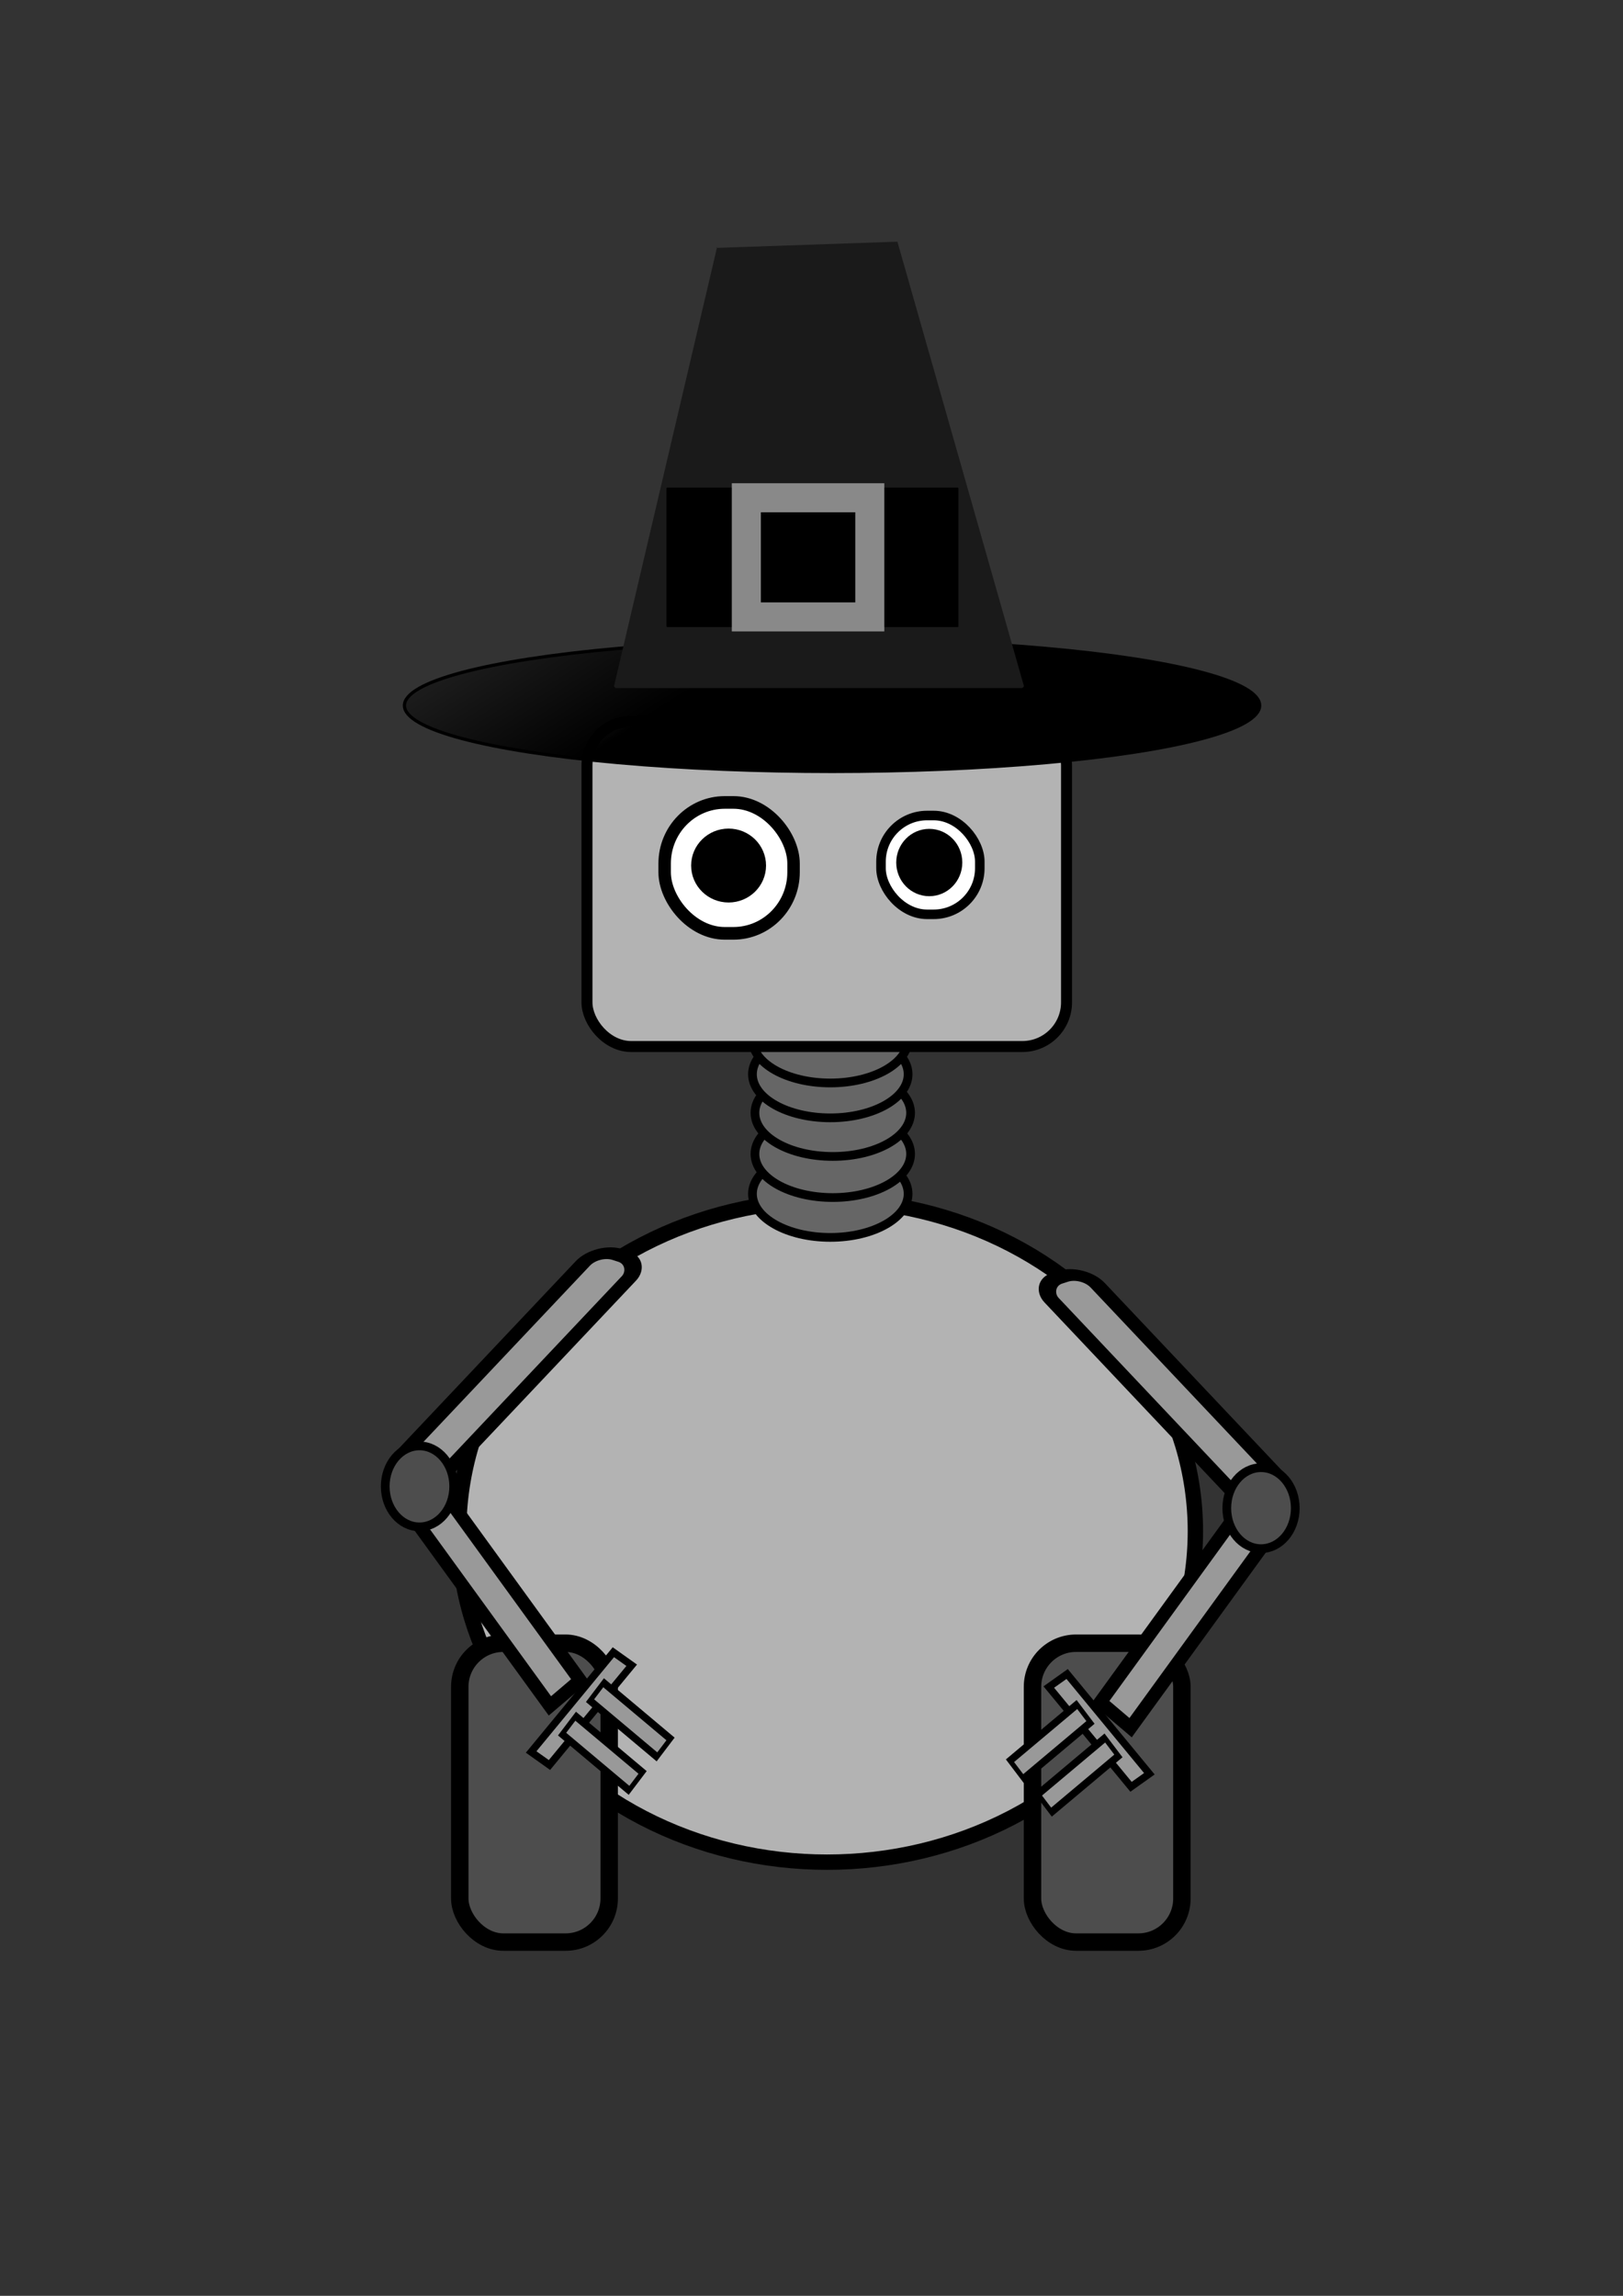 <?xml version="1.0" encoding="UTF-8" standalone="no"?>
<!-- Created with Inkscape (http://www.inkscape.org/) -->

<svg
   xmlns:dc="http://purl.org/dc/elements/1.1/"
   xmlns:cc="http://creativecommons.org/ns#"
   xmlns:rdf="http://www.w3.org/1999/02/22-rdf-syntax-ns#"
   xmlns:svg="http://www.w3.org/2000/svg"
   xmlns="http://www.w3.org/2000/svg"
   xmlns:xlink="http://www.w3.org/1999/xlink"
   xmlns:sodipodi="http://sodipodi.sourceforge.net/DTD/sodipodi-0.dtd"
   xmlns:inkscape="http://www.inkscape.org/namespaces/inkscape"
   width="210mm"
   height="297mm"
   viewBox="0 0 744.094 1052.362"
   id="svg4263"
   version="1.1"
   inkscape:version="0.91 r13725"
   sodipodi:docname="nerc.svg">
  <rect x="0" y="0" width="744.094" height="1052.362" fill="#333333" stroke="none"/>
  <defs
     id="defs4265">
    <linearGradient
       gradientTransform="matrix(1.735,0,0,1.259,-499.887,210.85)"
       inkscape:collect="always"
       xlink:href="#linearGradient3906"
       id="linearGradient3912"
       x1="473.454"
       y1="81.431"
       x2="417.029"
       y2="16.395"
       gradientUnits="userSpaceOnUse" />
    <linearGradient
       inkscape:collect="always"
       id="linearGradient3906">
      <stop
         style="stop-color:#000000;stop-opacity:1;"
         offset="0"
         id="stop3908" />
      <stop
         style="stop-color:#000000;stop-opacity:0;"
         offset="1"
         id="stop3910" />
    </linearGradient>
  </defs>
  <sodipodi:namedview
     id="base"
     pagecolor="#ffffff"
     bordercolor="#666666"
     borderopacity="1.0"
     inkscape:pageopacity="0.0"
     inkscape:pageshadow="2"
     inkscape:zoom="0.35"
     inkscape:cx="-42.142857"
     inkscape:cy="520"
     inkscape:document-units="px"
     inkscape:current-layer="layer1"
     showgrid="false"
     inkscape:window-width="1440"
     inkscape:window-height="775"
     inkscape:window-x="0"
     inkscape:window-y="0"
     inkscape:window-maximized="1" />
  <g
     inkscape:label="Layer 1"
     inkscape:groupmode="layer"
     id="layer1">
    <ellipse
       ry="151.74"
       rx="168.864"
       cy="701.849"
       cx="379.182"
       style="fill:#b3b3b3;fill-opacity:1;fill-rule:nonzero;stroke:#000000;stroke-width:7.043;stroke-miterlimit:4;stroke-dasharray:none;stroke-opacity:1"
       id="path3903"
       inkscape:export-filename="/Users/gdk/Documents/NERC/logo/rect3917.png"
       inkscape:export-xdpi="85.349998"
       inkscape:export-ydpi="85.349998" />
    <g
       id="g3884"
       transform="matrix(1.998,0,0,1.998,-245.859,-287.524)"
       inkscape:export-filename="/Users/gdk/Documents/NERC/logo/rect3917.png"
       inkscape:export-xdpi="85.349998"
       inkscape:export-ydpi="85.349998">
      <ellipse
         ry="10"
         rx="17.857"
         cy="359.505"
         cx="142.143"
         inkscape:tile-y0="382.36218"
         inkscape:tile-x0="117.14285"
         transform="translate(171.429,58.286)"
         id="use3872"
         style="fill:#666666;fill-opacity:1;stroke:#000000;stroke-width:2;stroke-miterlimit:4;stroke-dasharray:none;stroke-opacity:1" />
      <ellipse
         ry="10"
         rx="17.857"
         cy="359.505"
         cx="142.143"
         inkscape:tile-y0="382.36218"
         inkscape:tile-x0="117.14285"
         transform="translate(172,49.143)"
         id="use3876"
         style="fill:#666666;fill-opacity:1;stroke:#000000;stroke-width:2;stroke-miterlimit:4;stroke-dasharray:none;stroke-opacity:1" />
      <ellipse
         ry="10"
         rx="17.857"
         cy="359.505"
         cx="142.143"
         inkscape:tile-y0="382.36218"
         inkscape:tile-x0="117.14285"
         transform="translate(172,39.714)"
         id="use3878"
         style="fill:#666666;fill-opacity:1;stroke:#000000;stroke-width:2;stroke-miterlimit:4;stroke-dasharray:none;stroke-opacity:1" />
      <ellipse
         ry="10"
         rx="17.857"
         cy="359.505"
         cx="142.143"
         inkscape:tile-y0="382.36218"
         inkscape:tile-x0="117.14285"
         transform="translate(171.429,30.857)"
         id="use3880"
         style="fill:#666666;fill-opacity:1;stroke:#000000;stroke-width:2;stroke-miterlimit:4;stroke-dasharray:none;stroke-opacity:1" />
      <ellipse
         ry="10"
         rx="17.857"
         cy="359.505"
         cx="142.143"
         inkscape:tile-y0="382.36218"
         inkscape:tile-x0="117.14285"
         transform="translate(171.429,22.857)"
         id="use3882"
         style="fill:#666666;fill-opacity:1;stroke:#000000;stroke-width:2;stroke-miterlimit:4;stroke-dasharray:none;stroke-opacity:1" />
    </g>
    <rect
       style="fill:#b3b3b3;fill-rule:evenodd;stroke:#000000;stroke-width:5.036;stroke-linecap:butt;stroke-linejoin:miter;stroke-miterlimit:4;stroke-dasharray:none;stroke-opacity:1"
       id="rect2985"
       width="219.865"
       height="149.084"
       x="269.107"
       y="330.627"
       rx="20.251"
       inkscape:export-filename="/Users/gdk/Documents/NERC/logo/rect3917.png"
       inkscape:export-xdpi="85.349998"
       inkscape:export-ydpi="85.349998" />
    <rect
       style="fill:#ffffff;stroke:#000000;stroke-width:4.375;stroke-miterlimit:4;stroke-dasharray:none;stroke-opacity:1"
       id="rect3755"
       width="45.286"
       height="45.286"
       x="403.916"
       y="373.821"
       rx="21.133"
       inkscape:export-filename="/Users/gdk/Documents/NERC/logo/rect3917.png"
       inkscape:export-xdpi="85.349998"
       inkscape:export-ydpi="85.349998" />
    <use
       x="0"
       y="0"
       xlink:href="#rect3755"
       id="use3866"
       transform="matrix(1.305,0,0,1.325,-222.39,-127.49)"
       width="744.094"
       height="1052.362"
       inkscape:export-filename="/Users/gdk/Documents/NERC/logo/rect3917.png"
       inkscape:export-xdpi="85.349998"
       inkscape:export-ydpi="85.349998" />
    <rect
       style="fill:#4d4d4d;fill-opacity:1;fill-rule:nonzero;stroke:#000000;stroke-width:7.991;stroke-miterlimit:4;stroke-dasharray:none;stroke-opacity:1"
       id="rect5389"
       width="68.498"
       height="136.995"
       x="210.792"
       y="753.222"
       rx="19.978"
       inkscape:export-filename="/Users/gdk/Documents/NERC/logo/rect3917.png"
       inkscape:export-xdpi="85.349998"
       inkscape:export-ydpi="85.349998" />
    <use
       x="0"
       y="0"
       xlink:href="#rect5389"
       id="use5445"
       transform="translate(262.574,9.2857142e-6)"
       width="744.094"
       height="1052.362"
       inkscape:export-filename="/Users/gdk/Documents/NERC/logo/rect3917.png"
       inkscape:export-xdpi="85.349998"
       inkscape:export-ydpi="85.349998" />
    <ellipse
       ry="12.843"
       rx="13.074"
       cy="396.749"
       cx="334.033"
       style="fill:#000000;fill-opacity:1;fill-rule:evenodd;stroke:#000000;stroke-width:8.196;stroke-miterlimit:4;stroke-dasharray:none;stroke-opacity:1"
       id="path5455"
       inkscape:export-filename="/Users/gdk/Documents/NERC/logo/rect3917.png"
       inkscape:export-xdpi="85.349998"
       inkscape:export-ydpi="85.349998" />
    <use
       x="0"
       y="0"
       xlink:href="#path5455"
       id="use5457"
       transform="matrix(0.882,0,0,0.911,131.422,33.933)"
       width="744.094"
       height="1052.362"
       inkscape:export-filename="/Users/gdk/Documents/NERC/logo/rect3917.png"
       inkscape:export-xdpi="85.349998"
       inkscape:export-ydpi="85.349998" />
    <g
       id="g5487"
       transform="matrix(1.998,0,0,1.998,-789.274,248.756)"
       inkscape:export-filename="/Users/gdk/Documents/NERC/logo/rect3917.png"
       inkscape:export-xdpi="85.349998"
       inkscape:export-ydpi="85.349998">
      <rect
         transform="matrix(0.762,-0.648,0.587,0.809,0,0)"
         y="487.332"
         x="265.855"
         height="55.483"
         width="9.075"
         id="rect5453"
         style="fill:#999999;fill-opacity:1;fill-rule:evenodd;stroke:#000000;stroke-width:3.041;stroke-miterlimit:4;stroke-dasharray:none;stroke-opacity:1" />
      <rect
         ry="4.867"
         transform="matrix(0.952,0.306,-0.687,0.727,0,0)"
         y="-9.721"
         x="551.924"
         height="71.23"
         width="11.135"
         id="rect5449"
         style="fill:#999999;fill-opacity:1;fill-rule:evenodd;stroke:#000000;stroke-width:3.403;stroke-miterlimit:4;stroke-dasharray:none;stroke-opacity:1" />
      <ellipse
         ry="9.286"
         rx="7.857"
         cy="253.076"
         cx="483.571"
         transform="translate(7.714,-36.571)"
         id="path5451"
         style="fill:#4d4d4d;fill-opacity:1;fill-rule:evenodd;stroke:#000000;stroke-width:2;stroke-miterlimit:4;stroke-dasharray:none;stroke-opacity:1" />
      <g
         inkscape:transform-center-y="16.640869"
         inkscape:transform-center-x="-16.635594"
         transform="matrix(0.768,0.641,-0.641,0.768,420.059,-252.852)"
         id="g5482">
        <rect
           transform="matrix(0.997,-0.077,0.006,1,0,0)"
           y="347.086"
           x="412.983"
           height="29.651"
           width="5.159"
           id="rect5476"
           style="fill:#999999;fill-opacity:1;fill-rule:evenodd;stroke:#000000;stroke-width:1.676;stroke-miterlimit:4;stroke-dasharray:none;stroke-opacity:1" />
        <use
           x="0"
           y="0"
           xlink:href="#rect5476"
           id="use5478"
           transform="matrix(0.005,-1,0.676,0.008,201.631,748.55)"
           width="744.094"
           height="1052.362" />
        <use
           x="0"
           y="0"
           xlink:href="#use5478"
           id="use5480"
           transform="translate(0,-10)"
           width="744.094"
           height="1052.362" />
      </g>
    </g>
    <use
       x="0"
       y="0"
       xlink:href="#g5487"
       id="use5514"
       transform="matrix(-1,0,0,1,770.456,9.989)"
       width="744.094"
       height="1052.362"
       inkscape:export-filename="/Users/gdk/Documents/NERC/logo/rect3917.png"
       inkscape:export-xdpi="85.349998"
       inkscape:export-ydpi="85.349998" />
    <ellipse
       ry="30.228"
       rx="196.049"
       cy="323.4"
       cx="381.465"
       style="opacity:1;fill:url(#linearGradient3912);fill-opacity:1;fill-rule:evenodd;stroke:#000000;stroke-width:1.478px;stroke-linecap:butt;stroke-linejoin:miter;stroke-opacity:1"
       id="path3085"
       inkscape:export-filename="/Users/gdk/Documents/NERC/logo/rect3917.png"
       inkscape:export-xdpi="85.349998"
       inkscape:export-ydpi="85.349998" />
    <path
       style="fill:#1a1a1a;fill-opacity:1"
       d="m 328.678,113.626 82.755,-2.841 c 0,0 -0.176,-0.615 0,0 l 57.938,203.468 c 0.176,0.615 -0.515,1.155 -1.155,1.155 l -185.488,0 c -0.64,0 -1.301,-0.532 -1.155,-1.155 l 47.105,-200.628 c 0.146,-0.623 -0.64,0.022 0,0 z"
       id="rect3914"
       inkscape:connector-curvature="0"
       sodipodi:nodetypes="scsssssss"
       inkscape:export-filename="/Users/gdk/Documents/NERC/logo/rect3917.png"
       inkscape:export-xdpi="85.349998"
       inkscape:export-ydpi="85.349998" />
    <rect
       style="fill:#000000;stroke:none"
       id="rect3919"
       width="133.856"
       height="63.931"
       x="305.547"
       y="223.507"
       rx="0.34"
       inkscape:export-filename="/Users/gdk/Documents/NERC/logo/rect3917.png"
       inkscape:export-xdpi="85.349998"
       inkscape:export-ydpi="85.349998" />
    <rect
       style="fill:none;stroke:#898989;stroke-width:13.315;stroke-miterlimit:4;stroke-dasharray:none;stroke-opacity:1"
       id="rect3917"
       width="56.61"
       height="54.612"
       x="342.172"
       y="228.167"
       rx="0.909"
       ry="0"
       inkscape:export-xdpi="85.349998"
       inkscape:export-ydpi="85.349998" />
  </g>
</svg>
